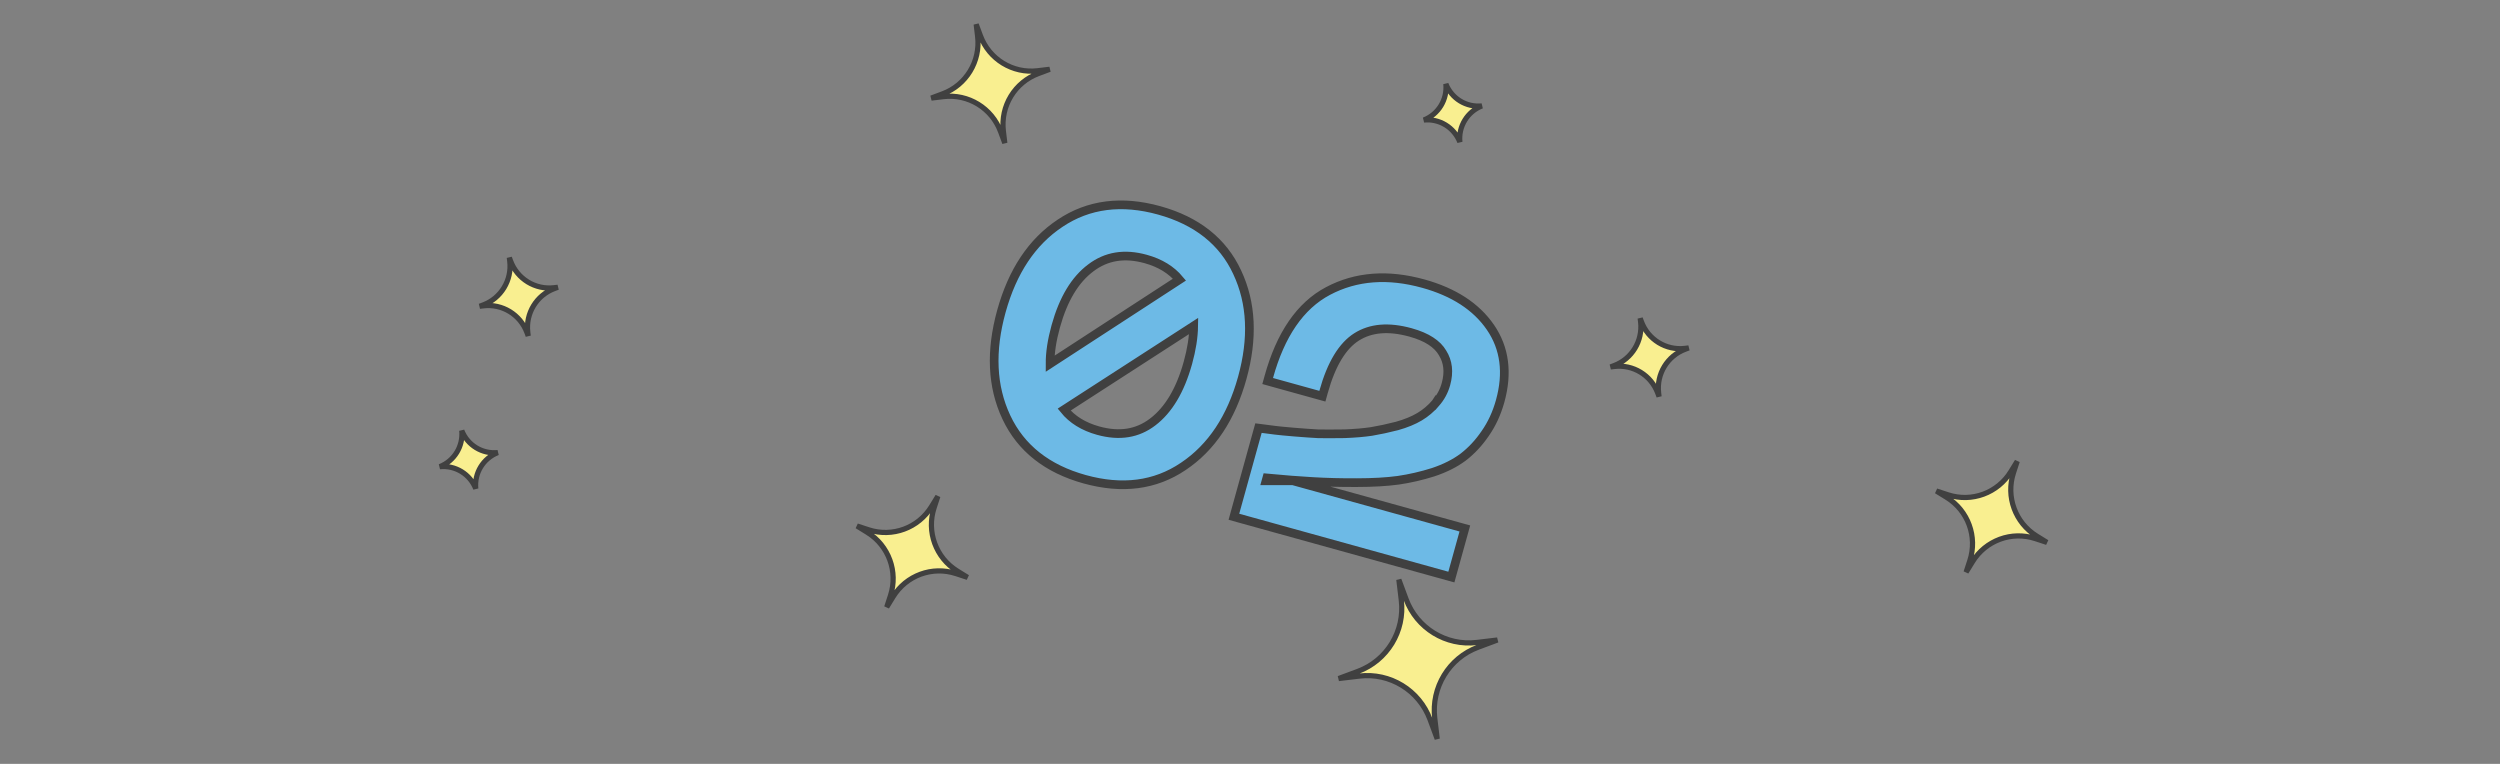 <svg width="288" height="88" viewBox="0 0 288 88" fill="none" xmlns="http://www.w3.org/2000/svg">
<rect x="0" y="0" width="288" height="88" fill="#808080" stroke="none"/>
<path d="M189.094 37.058L188.949 36.666L188.999 37.082C189.26 39.269 187.994 41.353 185.934 42.12L185.535 42.269L185.958 42.218C188.139 41.956 190.214 43.228 190.977 45.294L191.122 45.686L191.073 45.271C190.812 43.083 192.078 41 194.137 40.232L194.537 40.083L194.114 40.134C191.933 40.397 189.858 39.124 189.094 37.058Z" fill="#F9EF90" stroke="#404040" stroke-width="0.6"/>
<path d="M58.821 30.07L58.676 29.677L58.725 30.093C58.986 32.281 57.72 34.364 55.661 35.132L55.261 35.28L55.684 35.23C57.865 34.967 59.94 36.24 60.704 38.305L60.849 38.698L60.799 38.282C60.538 36.094 61.804 34.011 63.864 33.243L64.263 33.095L63.84 33.145C61.659 33.408 59.584 32.135 58.821 30.07Z" fill="#F9EF90" stroke="#404040" stroke-width="0.6"/>
<path d="M156.452 77.335L154.212 78.169L156.584 77.884C160.127 77.458 163.498 79.525 164.739 82.882L165.567 85.121L165.284 82.749C164.86 79.194 166.918 75.809 170.263 74.563L172.502 73.728L170.13 74.013C166.588 74.439 163.217 72.373 161.976 69.016L161.148 66.776L161.431 69.148C161.855 72.703 159.797 76.088 156.452 77.335Z" fill="#F9EF90" stroke="#404040" stroke-width="0.6"/>
<path d="M115.267 15.166L115.753 16.483L115.587 15.089C115.245 12.217 116.906 9.483 119.609 8.476L120.928 7.984L119.531 8.152C116.669 8.496 113.946 6.827 112.944 4.116L112.457 2.799L112.623 4.193C112.966 7.065 111.304 9.799 108.602 10.806L107.282 11.298L108.68 11.13C111.542 10.786 114.264 12.455 115.267 15.166Z" fill="#F9EF90" stroke="#404040" stroke-width="0.6"/>
<path d="M170.714 12.203C168.918 12.391 167.219 11.351 166.563 9.665C166.747 11.466 165.709 13.17 164.027 13.826C165.822 13.638 167.521 14.678 168.177 16.364C167.993 14.563 169.031 12.859 170.714 12.203Z" fill="#F9EF90" stroke="#404040" stroke-width="0.6"/>
<path d="M57.346 52.139C55.55 52.327 53.851 51.287 53.195 49.601C53.379 51.401 52.341 53.106 50.658 53.762C52.454 53.574 54.153 54.614 54.809 56.3C54.625 54.499 55.663 52.795 57.346 52.139Z" fill="#F9EF90" stroke="#404040" stroke-width="0.6"/>
<path d="M107.606 58.501L108.04 57.166L107.307 58.362C105.797 60.826 102.802 61.93 100.062 61.033L98.726 60.595L99.923 61.335C102.378 62.851 103.477 65.858 102.584 68.608L102.15 69.944L102.883 68.747C104.393 66.283 107.388 65.179 110.128 66.076L111.464 66.514L110.267 65.774C107.812 64.258 106.713 61.251 107.606 58.501Z" fill="#F9EF90" stroke="#404040" stroke-width="0.6"/>
<path d="M231.95 54.472L232.384 53.136L231.65 54.333C230.141 56.796 227.146 57.901 224.406 57.003L223.069 56.565L224.267 57.305C226.722 58.821 227.821 61.828 226.928 64.578L226.494 65.914L227.227 64.717C228.737 62.254 231.731 61.149 234.471 62.046L235.808 62.484L234.611 61.744C232.156 60.228 231.056 57.221 231.95 54.472Z" fill="#F9EF90" stroke="#404040" stroke-width="0.6"/>
<path d="M151.165 55.468C152.814 55.566 154.535 55.61 156.33 55.6C158.157 55.597 159.735 55.508 161.06 55.329L161.06 55.329L161.066 55.328C162.424 55.129 163.768 54.819 165.096 54.4L165.096 54.4L165.104 54.398C166.453 53.946 167.608 53.368 168.559 52.658L168.559 52.658L168.565 52.653C169.516 51.92 170.355 51.02 171.081 49.957C171.852 48.862 172.429 47.612 172.818 46.212C173.714 42.978 173.36 40.122 171.694 37.702C170.043 35.304 167.449 33.64 163.973 32.676C159.9 31.546 156.229 31.811 152.998 33.518C149.768 35.223 147.514 38.564 146.169 43.412L146.035 43.894L146.517 44.028L151.856 45.508L152.338 45.642L152.472 45.16C153.377 41.896 154.672 39.827 156.282 38.81C157.894 37.792 159.945 37.589 162.503 38.298C164.398 38.824 165.579 39.627 166.173 40.64L166.176 40.647L166.18 40.653C166.814 41.665 166.962 42.85 166.572 44.257C166.348 45.066 165.957 45.788 165.399 46.425L165.398 46.424L165.394 46.43C164.856 47.062 164.237 47.586 163.537 48.004C162.837 48.422 161.976 48.779 160.946 49.069C159.905 49.337 158.927 49.547 158.011 49.701C157.137 49.834 156.095 49.923 154.881 49.968C153.668 49.985 152.667 49.987 151.879 49.974C151.096 49.933 150.172 49.868 149.105 49.779C148.03 49.688 147.302 49.618 146.913 49.568L145.407 49.373L144.977 49.318L144.861 49.735L142.278 59.048L142.145 59.53L142.627 59.664L166.716 66.344L167.197 66.478L167.331 65.996L168.617 61.36L168.75 60.878L168.268 60.745L149.022 55.407L148.957 55.389L148.889 55.389L145.847 55.389L145.938 55.06C147.911 55.247 149.653 55.383 151.165 55.468ZM151.165 55.468C151.166 55.468 151.166 55.468 151.166 55.468L151.194 54.968L151.164 55.468C151.165 55.468 151.165 55.468 151.165 55.468ZM125.654 30.864L125.657 30.862C127.437 29.509 129.528 29.153 131.991 29.837C133.658 30.299 134.944 31.094 135.876 32.211L120.967 41.907C120.963 40.631 121.179 39.192 121.625 37.586C122.502 34.422 123.86 32.206 125.654 30.864ZM132.789 48.614L132.788 48.615C131.046 49.944 128.974 50.293 126.508 49.609C124.814 49.139 123.517 48.328 122.588 47.187L137.515 37.547C137.497 38.83 137.276 40.249 136.844 41.807C135.959 44.999 134.593 47.244 132.789 48.614ZM133.544 24.237C129.234 23.042 125.413 23.515 122.135 25.71C118.881 27.865 116.634 31.265 115.363 35.849C114.092 40.434 114.263 44.519 115.933 48.069C117.613 51.639 120.644 54.013 124.955 55.209C129.265 56.404 133.073 55.927 136.325 53.723C139.584 51.54 141.835 48.127 143.106 43.543C144.37 38.986 144.194 34.915 142.525 31.367C140.873 27.803 137.854 25.433 133.544 24.237Z" fill="#6DBAE6" stroke="#404040"/>
</svg>
